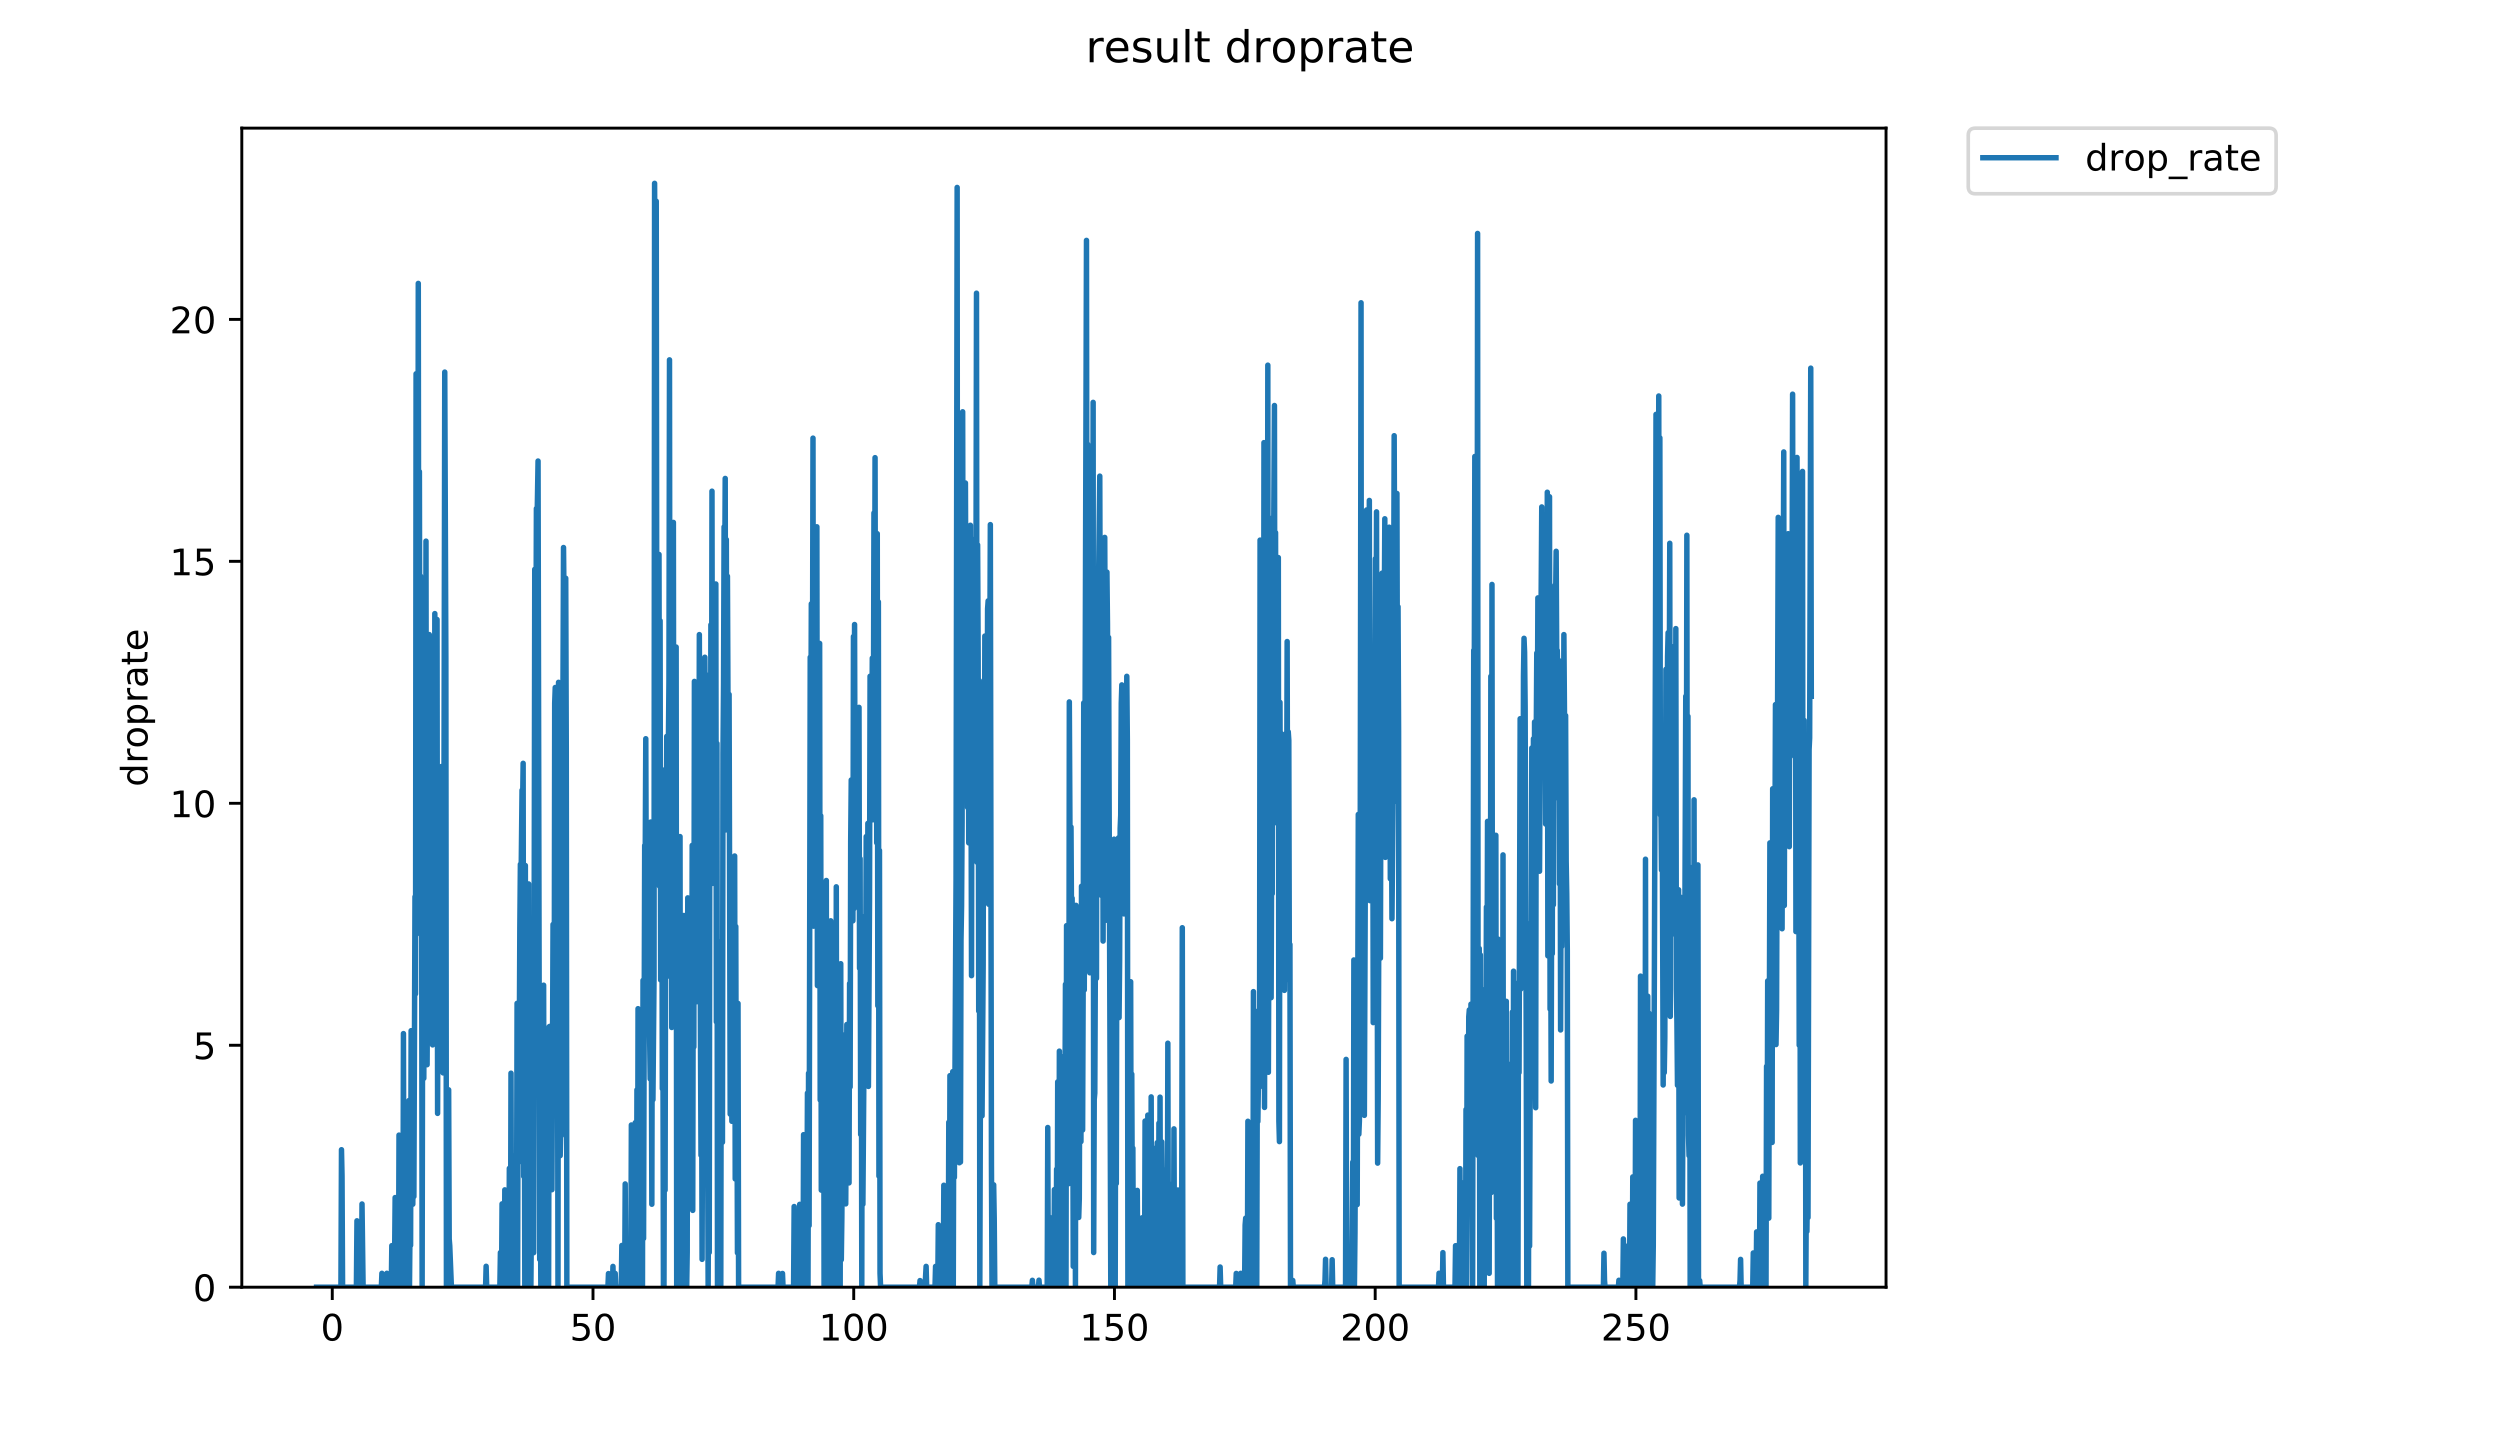 <?xml version="1.0" encoding="utf-8" standalone="no"?>
<!DOCTYPE svg PUBLIC "-//W3C//DTD SVG 1.1//EN"
  "http://www.w3.org/Graphics/SVG/1.1/DTD/svg11.dtd">
<!-- Created with matplotlib (https://matplotlib.org/) -->
<svg height="396pt" version="1.1" viewBox="0 0 684 396" width="684pt" xmlns="http://www.w3.org/2000/svg" xmlns:xlink="http://www.w3.org/1999/xlink">
 <defs>
  <style type="text/css">
*{stroke-linecap:butt;stroke-linejoin:round;}
  </style>
 </defs>
 <g id="figure_1">
  <g id="patch_1">
   <path d="M 0 396 
L 684 396 
L 684 0 
L 0 0 
z
" style="fill:#ffffff;"/>
  </g>
  <g id="axes_1">
   <g id="patch_2">
    <path d="M 66.159 352.174 
L 516.019 352.174 
L 516.019 35.062 
L 66.159 35.062 
z
" style="fill:#ffffff;"/>
   </g>
   <g id="matplotlib.axis_1">
    <g id="xtick_1">
     <g id="line2d_1">
      <defs>
       <path d="M 0 0 
L 0 3.5 
" id="md1524a28cb" style="stroke:#000000;stroke-width:0.8;"/>
      </defs>
      <g>
       <use style="stroke:#000000;stroke-width:0.8;" x="90.909" xlink:href="#md1524a28cb" y="352.174"/>
      </g>
     </g>
     <g id="text_1">
      <!-- 0 -->
      <defs>
       <path d="M 31.781 66.406 
Q 24.172 66.406 20.328 58.906 
Q 16.5 51.422 16.5 36.375 
Q 16.5 21.391 20.328 13.891 
Q 24.172 6.391 31.781 6.391 
Q 39.453 6.391 43.281 13.891 
Q 47.125 21.391 47.125 36.375 
Q 47.125 51.422 43.281 58.906 
Q 39.453 66.406 31.781 66.406 
z
M 31.781 74.219 
Q 44.047 74.219 50.516 64.516 
Q 56.984 54.828 56.984 36.375 
Q 56.984 17.969 50.516 8.266 
Q 44.047 -1.422 31.781 -1.422 
Q 19.531 -1.422 13.062 8.266 
Q 6.594 17.969 6.594 36.375 
Q 6.594 54.828 13.062 64.516 
Q 19.531 74.219 31.781 74.219 
z
" id="DejaVuSans-48"/>
      </defs>
      <g transform="translate(87.728 366.773)scale(0.1 -0.1)">
       <use xlink:href="#DejaVuSans-48"/>
      </g>
     </g>
    </g>
    <g id="xtick_2">
     <g id="line2d_2">
      <g>
       <use style="stroke:#000000;stroke-width:0.8;" x="162.245" xlink:href="#md1524a28cb" y="352.174"/>
      </g>
     </g>
     <g id="text_2">
      <!-- 50 -->
      <defs>
       <path d="M 10.797 72.906 
L 49.516 72.906 
L 49.516 64.594 
L 19.828 64.594 
L 19.828 46.734 
Q 21.969 47.469 24.109 47.828 
Q 26.266 48.188 28.422 48.188 
Q 40.625 48.188 47.75 41.5 
Q 54.891 34.812 54.891 23.391 
Q 54.891 11.625 47.562 5.094 
Q 40.234 -1.422 26.906 -1.422 
Q 22.312 -1.422 17.547 -0.641 
Q 12.797 0.141 7.719 1.703 
L 7.719 11.625 
Q 12.109 9.234 16.797 8.062 
Q 21.484 6.891 26.703 6.891 
Q 35.156 6.891 40.078 11.328 
Q 45.016 15.766 45.016 23.391 
Q 45.016 31 40.078 35.438 
Q 35.156 39.891 26.703 39.891 
Q 22.75 39.891 18.812 39.016 
Q 14.891 38.141 10.797 36.281 
z
" id="DejaVuSans-53"/>
      </defs>
      <g transform="translate(155.882 366.773)scale(0.1 -0.1)">
       <use xlink:href="#DejaVuSans-53"/>
       <use x="63.623" xlink:href="#DejaVuSans-48"/>
      </g>
     </g>
    </g>
    <g id="xtick_3">
     <g id="line2d_3">
      <g>
       <use style="stroke:#000000;stroke-width:0.8;" x="233.58" xlink:href="#md1524a28cb" y="352.174"/>
      </g>
     </g>
     <g id="text_3">
      <!-- 100 -->
      <defs>
       <path d="M 12.406 8.297 
L 28.516 8.297 
L 28.516 63.922 
L 10.984 60.406 
L 10.984 69.391 
L 28.422 72.906 
L 38.281 72.906 
L 38.281 8.297 
L 54.391 8.297 
L 54.391 0 
L 12.406 0 
z
" id="DejaVuSans-49"/>
      </defs>
      <g transform="translate(224.036 366.773)scale(0.1 -0.1)">
       <use xlink:href="#DejaVuSans-49"/>
       <use x="63.623" xlink:href="#DejaVuSans-48"/>
       <use x="127.246" xlink:href="#DejaVuSans-48"/>
      </g>
     </g>
    </g>
    <g id="xtick_4">
     <g id="line2d_4">
      <g>
       <use style="stroke:#000000;stroke-width:0.8;" x="304.915" xlink:href="#md1524a28cb" y="352.174"/>
      </g>
     </g>
     <g id="text_4">
      <!-- 150 -->
      <g transform="translate(295.372 366.773)scale(0.1 -0.1)">
       <use xlink:href="#DejaVuSans-49"/>
       <use x="63.623" xlink:href="#DejaVuSans-53"/>
       <use x="127.246" xlink:href="#DejaVuSans-48"/>
      </g>
     </g>
    </g>
    <g id="xtick_5">
     <g id="line2d_5">
      <g>
       <use style="stroke:#000000;stroke-width:0.8;" x="376.251" xlink:href="#md1524a28cb" y="352.174"/>
      </g>
     </g>
     <g id="text_5">
      <!-- 200 -->
      <defs>
       <path d="M 19.188 8.297 
L 53.609 8.297 
L 53.609 0 
L 7.328 0 
L 7.328 8.297 
Q 12.938 14.109 22.625 23.891 
Q 32.328 33.688 34.812 36.531 
Q 39.547 41.844 41.422 45.531 
Q 43.312 49.219 43.312 52.781 
Q 43.312 58.594 39.234 62.25 
Q 35.156 65.922 28.609 65.922 
Q 23.969 65.922 18.812 64.312 
Q 13.672 62.703 7.812 59.422 
L 7.812 69.391 
Q 13.766 71.781 18.938 73 
Q 24.125 74.219 28.422 74.219 
Q 39.75 74.219 46.484 68.547 
Q 53.219 62.891 53.219 53.422 
Q 53.219 48.922 51.531 44.891 
Q 49.859 40.875 45.406 35.406 
Q 44.188 33.984 37.641 27.219 
Q 31.109 20.453 19.188 8.297 
z
" id="DejaVuSans-50"/>
      </defs>
      <g transform="translate(366.707 366.773)scale(0.1 -0.1)">
       <use xlink:href="#DejaVuSans-50"/>
       <use x="63.623" xlink:href="#DejaVuSans-48"/>
       <use x="127.246" xlink:href="#DejaVuSans-48"/>
      </g>
     </g>
    </g>
    <g id="xtick_6">
     <g id="line2d_6">
      <g>
       <use style="stroke:#000000;stroke-width:0.8;" x="447.586" xlink:href="#md1524a28cb" y="352.174"/>
      </g>
     </g>
     <g id="text_6">
      <!-- 250 -->
      <g transform="translate(438.042 366.773)scale(0.1 -0.1)">
       <use xlink:href="#DejaVuSans-50"/>
       <use x="63.623" xlink:href="#DejaVuSans-53"/>
       <use x="127.246" xlink:href="#DejaVuSans-48"/>
      </g>
     </g>
    </g>
   </g>
   <g id="matplotlib.axis_2">
    <g id="ytick_1">
     <g id="line2d_7">
      <defs>
       <path d="M 0 0 
L -3.5 0 
" id="md406e9927f" style="stroke:#000000;stroke-width:0.8;"/>
      </defs>
      <g>
       <use style="stroke:#000000;stroke-width:0.8;" x="66.159" xlink:href="#md406e9927f" y="352.174"/>
      </g>
     </g>
     <g id="text_7">
      <!-- 0 -->
      <g transform="translate(52.796 355.973)scale(0.1 -0.1)">
       <use xlink:href="#DejaVuSans-48"/>
      </g>
     </g>
    </g>
    <g id="ytick_2">
     <g id="line2d_8">
      <g>
       <use style="stroke:#000000;stroke-width:0.8;" x="66.159" xlink:href="#md406e9927f" y="285.979"/>
      </g>
     </g>
     <g id="text_8">
      <!-- 5 -->
      <g transform="translate(52.796 289.778)scale(0.1 -0.1)">
       <use xlink:href="#DejaVuSans-53"/>
      </g>
     </g>
    </g>
    <g id="ytick_3">
     <g id="line2d_9">
      <g>
       <use style="stroke:#000000;stroke-width:0.8;" x="66.159" xlink:href="#md406e9927f" y="219.783"/>
      </g>
     </g>
     <g id="text_9">
      <!-- 10 -->
      <g transform="translate(46.434 223.582)scale(0.1 -0.1)">
       <use xlink:href="#DejaVuSans-49"/>
       <use x="63.623" xlink:href="#DejaVuSans-48"/>
      </g>
     </g>
    </g>
    <g id="ytick_4">
     <g id="line2d_10">
      <g>
       <use style="stroke:#000000;stroke-width:0.8;" x="66.159" xlink:href="#md406e9927f" y="153.588"/>
      </g>
     </g>
     <g id="text_10">
      <!-- 15 -->
      <g transform="translate(46.434 157.387)scale(0.1 -0.1)">
       <use xlink:href="#DejaVuSans-49"/>
       <use x="63.623" xlink:href="#DejaVuSans-53"/>
      </g>
     </g>
    </g>
    <g id="ytick_5">
     <g id="line2d_11">
      <g>
       <use style="stroke:#000000;stroke-width:0.8;" x="66.159" xlink:href="#md406e9927f" y="87.392"/>
      </g>
     </g>
     <g id="text_11">
      <!-- 20 -->
      <g transform="translate(46.434 91.191)scale(0.1 -0.1)">
       <use xlink:href="#DejaVuSans-50"/>
       <use x="63.623" xlink:href="#DejaVuSans-48"/>
      </g>
     </g>
    </g>
    <g id="text_12">
     <!-- droprate -->
     <defs>
      <path d="M 45.406 46.391 
L 45.406 75.984 
L 54.391 75.984 
L 54.391 0 
L 45.406 0 
L 45.406 8.203 
Q 42.578 3.328 38.25 0.953 
Q 33.938 -1.422 27.875 -1.422 
Q 17.969 -1.422 11.734 6.484 
Q 5.516 14.406 5.516 27.297 
Q 5.516 40.188 11.734 48.094 
Q 17.969 56 27.875 56 
Q 33.938 56 38.25 53.625 
Q 42.578 51.266 45.406 46.391 
z
M 14.797 27.297 
Q 14.797 17.391 18.875 11.75 
Q 22.953 6.109 30.078 6.109 
Q 37.203 6.109 41.297 11.75 
Q 45.406 17.391 45.406 27.297 
Q 45.406 37.203 41.297 42.844 
Q 37.203 48.484 30.078 48.484 
Q 22.953 48.484 18.875 42.844 
Q 14.797 37.203 14.797 27.297 
z
" id="DejaVuSans-100"/>
      <path d="M 41.109 46.297 
Q 39.594 47.172 37.812 47.578 
Q 36.031 48 33.891 48 
Q 26.266 48 22.188 43.047 
Q 18.109 38.094 18.109 28.812 
L 18.109 0 
L 9.078 0 
L 9.078 54.688 
L 18.109 54.688 
L 18.109 46.188 
Q 20.953 51.172 25.484 53.578 
Q 30.031 56 36.531 56 
Q 37.453 56 38.578 55.875 
Q 39.703 55.766 41.062 55.516 
z
" id="DejaVuSans-114"/>
      <path d="M 30.609 48.391 
Q 23.391 48.391 19.188 42.75 
Q 14.984 37.109 14.984 27.297 
Q 14.984 17.484 19.156 11.844 
Q 23.344 6.203 30.609 6.203 
Q 37.797 6.203 41.984 11.859 
Q 46.188 17.531 46.188 27.297 
Q 46.188 37.016 41.984 42.703 
Q 37.797 48.391 30.609 48.391 
z
M 30.609 56 
Q 42.328 56 49.016 48.375 
Q 55.719 40.766 55.719 27.297 
Q 55.719 13.875 49.016 6.219 
Q 42.328 -1.422 30.609 -1.422 
Q 18.844 -1.422 12.172 6.219 
Q 5.516 13.875 5.516 27.297 
Q 5.516 40.766 12.172 48.375 
Q 18.844 56 30.609 56 
z
" id="DejaVuSans-111"/>
      <path d="M 18.109 8.203 
L 18.109 -20.797 
L 9.078 -20.797 
L 9.078 54.688 
L 18.109 54.688 
L 18.109 46.391 
Q 20.953 51.266 25.266 53.625 
Q 29.594 56 35.594 56 
Q 45.562 56 51.781 48.094 
Q 58.016 40.188 58.016 27.297 
Q 58.016 14.406 51.781 6.484 
Q 45.562 -1.422 35.594 -1.422 
Q 29.594 -1.422 25.266 0.953 
Q 20.953 3.328 18.109 8.203 
z
M 48.688 27.297 
Q 48.688 37.203 44.609 42.844 
Q 40.531 48.484 33.406 48.484 
Q 26.266 48.484 22.188 42.844 
Q 18.109 37.203 18.109 27.297 
Q 18.109 17.391 22.188 11.75 
Q 26.266 6.109 33.406 6.109 
Q 40.531 6.109 44.609 11.75 
Q 48.688 17.391 48.688 27.297 
z
" id="DejaVuSans-112"/>
      <path d="M 34.281 27.484 
Q 23.391 27.484 19.188 25 
Q 14.984 22.516 14.984 16.5 
Q 14.984 11.719 18.141 8.906 
Q 21.297 6.109 26.703 6.109 
Q 34.188 6.109 38.703 11.406 
Q 43.219 16.703 43.219 25.484 
L 43.219 27.484 
z
M 52.203 31.203 
L 52.203 0 
L 43.219 0 
L 43.219 8.297 
Q 40.141 3.328 35.547 0.953 
Q 30.953 -1.422 24.312 -1.422 
Q 15.922 -1.422 10.953 3.297 
Q 6 8.016 6 15.922 
Q 6 25.141 12.172 29.828 
Q 18.359 34.516 30.609 34.516 
L 43.219 34.516 
L 43.219 35.406 
Q 43.219 41.609 39.141 45 
Q 35.062 48.391 27.688 48.391 
Q 23 48.391 18.547 47.266 
Q 14.109 46.141 10.016 43.891 
L 10.016 52.203 
Q 14.938 54.109 19.578 55.047 
Q 24.219 56 28.609 56 
Q 40.484 56 46.344 49.844 
Q 52.203 43.703 52.203 31.203 
z
" id="DejaVuSans-97"/>
      <path d="M 18.312 70.219 
L 18.312 54.688 
L 36.812 54.688 
L 36.812 47.703 
L 18.312 47.703 
L 18.312 18.016 
Q 18.312 11.328 20.141 9.422 
Q 21.969 7.516 27.594 7.516 
L 36.812 7.516 
L 36.812 0 
L 27.594 0 
Q 17.188 0 13.234 3.875 
Q 9.281 7.766 9.281 18.016 
L 9.281 47.703 
L 2.688 47.703 
L 2.688 54.688 
L 9.281 54.688 
L 9.281 70.219 
z
" id="DejaVuSans-116"/>
      <path d="M 56.203 29.594 
L 56.203 25.203 
L 14.891 25.203 
Q 15.484 15.922 20.484 11.062 
Q 25.484 6.203 34.422 6.203 
Q 39.594 6.203 44.453 7.469 
Q 49.312 8.734 54.109 11.281 
L 54.109 2.781 
Q 49.266 0.734 44.188 -0.344 
Q 39.109 -1.422 33.891 -1.422 
Q 20.797 -1.422 13.156 6.188 
Q 5.516 13.812 5.516 26.812 
Q 5.516 40.234 12.766 48.109 
Q 20.016 56 32.328 56 
Q 43.359 56 49.781 48.891 
Q 56.203 41.797 56.203 29.594 
z
M 47.219 32.234 
Q 47.125 39.594 43.094 43.984 
Q 39.062 48.391 32.422 48.391 
Q 24.906 48.391 20.391 44.141 
Q 15.875 39.891 15.188 32.172 
z
" id="DejaVuSans-101"/>
     </defs>
     <g transform="translate(40.354 215.236)rotate(-90)scale(0.1 -0.1)">
      <use xlink:href="#DejaVuSans-100"/>
      <use x="63.477" xlink:href="#DejaVuSans-114"/>
      <use x="104.559" xlink:href="#DejaVuSans-111"/>
      <use x="165.74" xlink:href="#DejaVuSans-112"/>
      <use x="229.217" xlink:href="#DejaVuSans-114"/>
      <use x="270.33" xlink:href="#DejaVuSans-97"/>
      <use x="331.609" xlink:href="#DejaVuSans-116"/>
      <use x="370.818" xlink:href="#DejaVuSans-101"/>
     </g>
    </g>
   </g>
   <g id="line2d_12">
    <path clip-path="url(#pe52364ddd5)" d="M 86.607 352.174 
L 93.277 352.174 
L 93.429 314.563 
L 93.579 321.739 
L 93.729 352.174 
L 97.508 352.174 
L 97.665 334.014 
L 97.819 352.174 
L 98.895 352.174 
L 99.045 329.414 
L 99.345 352.174 
L 104.339 352.174 
L 104.489 348.381 
L 104.64 352.174 
L 105.693 352.174 
L 105.844 348.37 
L 105.994 352.174 
L 106.449 352.174 
L 106.599 350.272 
L 106.749 352.174 
L 107.051 352.174 
L 107.202 340.81 
L 107.353 352.174 
L 107.806 352.174 
L 107.958 344.631 
L 108.109 327.657 
L 108.26 352.174 
L 108.562 352.174 
L 108.714 348.402 
L 108.865 352.174 
L 109.018 352.174 
L 109.169 310.566 
L 109.319 352.174 
L 109.622 352.174 
L 109.774 312.683 
L 109.927 352.174 
L 110.078 352.174 
L 110.229 350.28 
L 110.382 282.791 
L 110.532 352.174 
L 110.682 348.37 
L 110.832 317.737 
L 111.132 352.174 
L 111.282 352.174 
L 111.433 314.185 
L 111.734 352.174 
L 111.885 301.109 
L 112.035 352.174 
L 112.185 335.005 
L 112.335 340.728 
L 112.486 281.996 
L 112.636 306.653 
L 112.787 300.889 
L 112.938 329.479 
L 113.089 314.24 
L 113.239 327.375 
L 113.539 245.346 
L 113.688 271.937 
L 113.838 102.272 
L 113.989 255.58 
L 114.141 104.767 
L 114.292 208.64 
L 114.443 77.543 
L 114.593 212.916 
L 114.746 129.022 
L 114.896 211.211 
L 115.046 157.594 
L 115.346 232.165 
L 115.496 352.174 
L 115.65 259.463 
L 115.801 287.962 
L 115.951 295.027 
L 116.252 231.992 
L 116.401 245.346 
L 116.551 148.055 
L 116.703 274.631 
L 116.853 291.305 
L 117.005 263.662 
L 117.156 185.502 
L 117.306 234.07 
L 117.456 173.627 
L 117.758 228.711 
L 117.909 243.906 
L 118.059 239.946 
L 118.361 285.884 
L 118.663 191.184 
L 118.814 268.957 
L 118.966 167.88 
L 119.117 248.004 
L 119.268 173.883 
L 119.421 254.938 
L 119.573 169.501 
L 119.723 304.62 
L 119.874 240.747 
L 120.025 248.153 
L 120.478 213.912 
L 120.629 232.681 
L 120.779 209.716 
L 120.929 216.926 
L 121.08 283.696 
L 121.231 293.544 
L 121.382 268.599 
L 121.683 101.807 
L 121.987 180.311 
L 122.141 352.174 
L 122.596 352.174 
L 122.749 298.175 
L 122.901 338.973 
L 123.052 340.843 
L 123.354 348.381 
L 123.506 352.174 
L 132.854 352.174 
L 133.004 346.459 
L 133.154 352.174 
L 136.76 352.174 
L 136.911 342.704 
L 137.062 352.174 
L 137.212 352.174 
L 137.362 329.381 
L 137.514 352.174 
L 137.964 352.174 
L 138.114 325.544 
L 138.265 352.174 
L 138.566 352.174 
L 138.716 327.339 
L 138.874 348.532 
L 139.036 352.174 
L 139.197 352.174 
L 139.355 319.663 
L 139.505 352.174 
L 139.655 352.174 
L 139.807 293.627 
L 139.957 352.174 
L 140.258 316.136 
L 140.408 352.174 
L 140.561 318.372 
L 140.713 352.174 
L 140.866 350.299 
L 141.17 318.228 
L 141.32 338.859 
L 141.471 274.52 
L 141.621 352.174 
L 141.772 281.996 
L 141.923 318.033 
L 142.225 253.827 
L 142.376 236.474 
L 142.527 244.524 
L 142.83 216.195 
L 142.98 220.736 
L 143.131 208.845 
L 143.283 321.87 
L 143.434 278.519 
L 143.585 352.174 
L 143.736 236.805 
L 143.886 352.174 
L 144.038 276.845 
L 144.189 352.174 
L 144.489 352.174 
L 144.639 241.848 
L 144.792 352.174 
L 144.945 303.418 
L 145.097 352.174 
L 145.248 352.174 
L 145.399 333.207 
L 145.551 259.764 
L 145.701 319.837 
L 145.851 270.498 
L 146.003 342.745 
L 146.306 155.76 
L 146.607 188.822 
L 146.758 139.131 
L 146.909 144.724 
L 147.212 126.141 
L 147.664 344.576 
L 147.816 318.179 
L 147.969 352.174 
L 148.123 272.106 
L 148.277 346.604 
L 148.429 301.327 
L 148.58 352.174 
L 148.733 269.547 
L 148.884 338.973 
L 149.037 310.978 
L 149.188 352.174 
L 149.339 287.778 
L 149.49 352.174 
L 149.643 312.739 
L 149.794 352.174 
L 150.097 352.174 
L 150.249 280.916 
L 150.401 280.814 
L 150.554 280.916 
L 150.705 284.087 
L 151.006 325.505 
L 151.31 252.928 
L 151.461 263.283 
L 151.612 299.066 
L 151.762 192.392 
L 151.913 188.1 
L 152.064 204.23 
L 152.214 197.877 
L 152.366 280.305 
L 152.516 260.87 
L 152.666 352.174 
L 152.817 186.685 
L 152.967 304.551 
L 153.118 240.747 
L 153.269 316.188 
L 153.421 308.798 
L 153.573 310.743 
L 153.724 233.192 
L 153.876 227.526 
L 154.178 149.805 
L 154.329 165.203 
L 154.48 194.972 
L 154.783 158.202 
L 154.935 205.282 
L 155.088 352.174 
L 166.325 352.174 
L 166.479 348.455 
L 166.637 352.174 
L 167.553 352.174 
L 167.704 346.492 
L 167.859 352.174 
L 168.165 352.174 
L 168.317 348.413 
L 168.468 352.174 
L 169.983 352.174 
L 170.134 340.761 
L 170.289 352.174 
L 170.902 352.174 
L 171.053 323.926 
L 171.209 352.174 
L 171.674 352.174 
L 171.828 344.736 
L 171.979 352.174 
L 172.129 352.174 
L 172.433 344.705 
L 172.586 352.174 
L 172.741 307.797 
L 172.893 352.174 
L 173.045 352.174 
L 173.197 320.25 
L 173.35 352.174 
L 173.503 316.595 
L 173.655 352.174 
L 173.808 307.169 
L 173.961 352.174 
L 174.113 352.174 
L 174.267 298.175 
L 174.418 352.174 
L 174.568 275.978 
L 174.718 352.174 
L 175.025 300.76 
L 175.175 327.481 
L 175.325 289.222 
L 175.478 348.418 
L 175.629 289.85 
L 175.779 352.174 
L 175.929 268.237 
L 176.079 338.84 
L 176.384 231.304 
L 176.534 234.24 
L 176.685 202.118 
L 176.835 249.457 
L 176.986 226.991 
L 177.137 247.855 
L 177.287 251.648 
L 177.438 229.064 
L 177.739 283.696 
L 177.89 295.191 
L 178.04 224.912 
L 178.342 329.479 
L 178.493 255.303 
L 178.643 300.889 
L 178.945 267.187 
L 179.095 50.163 
L 179.396 114.061 
L 179.548 55.047 
L 179.699 183.124 
L 179.849 181.469 
L 179.999 220.924 
L 180.15 214.823 
L 180.301 151.696 
L 180.452 242.479 
L 180.602 169.828 
L 180.752 268.116 
L 180.904 220.348 
L 181.056 210.529 
L 181.208 297.869 
L 181.36 275.29 
L 181.512 352.174 
L 181.664 352.174 
L 181.818 284.857 
L 181.968 325.62 
L 182.119 249.751 
L 182.27 244.37 
L 182.42 201.47 
L 182.57 262.9 
L 182.721 267.066 
L 182.873 203.399 
L 183.025 186.45 
L 183.175 98.456 
L 183.33 249.06 
L 183.481 162.502 
L 183.632 183.608 
L 183.784 281.117 
L 183.935 171.208 
L 184.088 269.781 
L 184.238 142.935 
L 184.388 276.197 
L 184.538 247.253 
L 184.689 186.923 
L 184.842 234.369 
L 184.994 177.034 
L 185.144 352.174 
L 185.295 278.096 
L 185.45 324.516 
L 185.754 284.474 
L 185.905 352.174 
L 186.056 228.887 
L 186.207 352.174 
L 186.51 261.392 
L 186.662 335.152 
L 186.813 252.505 
L 186.964 352.174 
L 187.116 250.48 
L 187.269 352.174 
L 187.42 352.174 
L 187.571 272.512 
L 187.722 352.174 
L 187.873 352.174 
L 188.022 342.608 
L 188.172 245.653 
L 188.325 314.67 
L 188.476 263.104 
L 188.778 327.481 
L 188.928 292.694 
L 189.079 319.556 
L 189.231 304.824 
L 189.382 231.295 
L 189.532 331.16 
L 189.682 254.462 
L 189.836 286.448 
L 189.987 186.433 
L 190.287 245.653 
L 190.439 214.306 
L 190.589 274.073 
L 190.888 203.591 
L 191.038 189.79 
L 191.19 237.134 
L 191.34 173.627 
L 191.64 281.591 
L 191.791 316.085 
L 191.941 287.5 
L 192.091 344.555 
L 192.241 293.037 
L 192.393 299.519 
L 192.543 262.772 
L 192.694 189.056 
L 192.845 179.82 
L 192.995 205.285 
L 193.145 184.542 
L 193.748 352.174 
L 193.898 313.966 
L 194.048 342.677 
L 194.199 224.912 
L 194.349 234.409 
L 194.499 170.947 
L 194.649 230.26 
L 194.799 134.388 
L 194.949 241.69 
L 195.099 176.67 
L 195.251 171.384 
L 195.552 191.414 
L 195.702 228.177 
L 195.852 159.779 
L 196.002 279.579 
L 196.154 203.399 
L 196.305 352.174 
L 196.454 264.422 
L 196.604 352.174 
L 196.754 287.314 
L 196.905 306.522 
L 197.055 291.217 
L 197.206 352.174 
L 197.356 264.925 
L 197.507 257.474 
L 197.659 312.514 
L 197.81 206.127 
L 197.961 187.16 
L 198.112 144.131 
L 198.265 161.172 
L 198.418 130.903 
L 198.571 227.066 
L 198.722 147.621 
L 198.873 213.912 
L 199.025 157.648 
L 199.327 225.818 
L 199.479 189.986 
L 199.782 304.824 
L 199.936 279.86 
L 200.089 288.954 
L 200.24 306.783 
L 200.391 287.407 
L 200.544 242.159 
L 200.695 270.848 
L 200.847 262.163 
L 201 234.202 
L 201.155 322.548 
L 201.308 253.486 
L 201.461 316.696 
L 201.615 292.756 
L 201.767 342.785 
L 201.922 274.537 
L 202.078 352.174 
L 212.874 352.174 
L 213.025 348.386 
L 213.177 352.174 
L 213.783 352.174 
L 214.089 348.424 
L 214.241 352.174 
L 217.122 352.174 
L 217.278 330.109 
L 217.432 352.174 
L 217.885 352.174 
L 218.035 346.484 
L 218.185 348.364 
L 218.337 352.174 
L 218.644 352.174 
L 218.795 329.511 
L 218.946 352.174 
L 219.251 352.174 
L 219.402 333.261 
L 219.554 352.174 
L 219.708 352.174 
L 219.858 310.446 
L 220.01 352.174 
L 220.161 352.174 
L 220.312 331.31 
L 220.463 352.174 
L 220.615 337.065 
L 220.766 335.152 
L 220.917 299.066 
L 221.068 352.174 
L 221.219 293.627 
L 221.372 335.321 
L 221.675 179.82 
L 221.826 210.124 
L 221.977 165.203 
L 222.128 206.336 
L 222.284 191.979 
L 222.435 119.876 
L 222.585 253.403 
L 222.736 150.833 
L 222.887 219.594 
L 223.038 183.848 
L 223.191 174.028 
L 223.343 234.035 
L 223.495 144.131 
L 223.647 269.664 
L 223.951 191.813 
L 224.102 269.312 
L 224.253 176.032 
L 224.404 300.963 
L 224.555 223.197 
L 224.706 325.62 
L 224.857 295.597 
L 225.008 325.62 
L 225.159 310.446 
L 225.309 243.906 
L 225.464 352.174 
L 225.62 260.744 
L 225.772 339.01 
L 225.927 348.486 
L 226.078 240.905 
L 226.23 352.174 
L 226.383 269.897 
L 226.535 352.174 
L 226.839 352.174 
L 226.991 278.728 
L 227.142 352.174 
L 227.293 251.935 
L 227.444 352.174 
L 227.595 310.566 
L 227.747 352.174 
L 227.898 263.283 
L 228.049 352.174 
L 228.201 321.957 
L 228.354 348.429 
L 228.506 301.543 
L 228.658 352.174 
L 228.809 242.635 
L 228.961 350.296 
L 229.113 268.957 
L 229.264 331.429 
L 229.415 266.577 
L 229.565 321.696 
L 229.722 284.422 
L 229.873 352.174 
L 230.027 263.668 
L 230.18 344.663 
L 230.331 333.261 
L 230.482 312.4 
L 230.785 308.798 
L 230.936 284.087 
L 231.087 316.136 
L 231.24 283.084 
L 231.39 329.381 
L 231.692 280.305 
L 231.842 318.033 
L 231.993 287.778 
L 232.144 281.996 
L 232.294 323.642 
L 232.446 269.076 
L 232.597 297.405 
L 232.747 230.26 
L 232.9 213.407 
L 233.051 240.747 
L 233.202 240.747 
L 233.354 251.935 
L 233.505 174.138 
L 233.656 248.597 
L 233.808 170.868 
L 233.963 232.154 
L 234.114 198.76 
L 234.265 212.418 
L 234.417 239.18 
L 234.568 244.524 
L 234.719 212.018 
L 234.871 238.696 
L 235.022 193.532 
L 235.172 264.925 
L 235.324 234.914 
L 235.482 310.405 
L 235.633 250.624 
L 235.783 352.174 
L 235.935 253.967 
L 236.086 329.479 
L 236.388 289.582 
L 236.69 257.609 
L 236.842 269.194 
L 236.993 228.887 
L 237.144 234.914 
L 237.296 263.913 
L 237.447 225.276 
L 237.598 297.248 
L 237.901 246.261 
L 238.051 185.023 
L 238.201 190.257 
L 238.356 207.139 
L 238.506 206.544 
L 238.658 180.066 
L 238.81 224.296 
L 238.961 200.654 
L 239.112 140.349 
L 239.263 193.305 
L 239.414 125.218 
L 239.566 202.548 
L 239.718 152.374 
L 239.869 230.61 
L 240.02 146.022 
L 240.172 275.181 
L 240.323 164.668 
L 240.474 321.783 
L 240.624 232.681 
L 240.776 348.381 
L 240.932 352.174 
L 251.561 352.174 
L 251.719 350.366 
L 251.87 352.174 
L 253.079 352.174 
L 253.383 346.484 
L 253.533 352.174 
L 255.817 352.174 
L 255.968 346.492 
L 256.118 352.174 
L 256.569 352.174 
L 256.72 335.079 
L 256.871 352.174 
L 257.322 352.174 
L 257.473 346.476 
L 257.623 346.476 
L 257.773 352.174 
L 258.074 352.174 
L 258.228 324.283 
L 258.38 352.174 
L 258.53 352.174 
L 258.68 335.03 
L 258.831 340.761 
L 258.981 352.174 
L 259.133 333.261 
L 259.284 352.174 
L 259.435 352.174 
L 259.587 307.041 
L 259.745 348.532 
L 259.903 294.298 
L 260.062 352.174 
L 260.215 320.608 
L 260.365 323.642 
L 260.516 352.174 
L 260.667 293.207 
L 260.817 352.174 
L 260.968 293.544 
L 261.121 322.128 
L 261.574 240.747 
L 261.876 51.285 
L 262.027 293.291 
L 262.178 276.522 
L 262.328 190.49 
L 262.479 318.131 
L 262.63 316.085 
L 262.78 317.935 
L 262.931 257.202 
L 263.082 248.004 
L 263.232 224.912 
L 263.384 112.663 
L 263.534 192.392 
L 263.685 171.468 
L 263.987 203.61 
L 264.139 132.149 
L 264.442 216.388 
L 264.594 186.214 
L 264.744 220.924 
L 264.895 181.224 
L 265.045 230.61 
L 265.504 143.713 
L 265.809 266.944 
L 265.959 167.664 
L 266.11 200.219 
L 266.261 200.87 
L 266.412 147.621 
L 266.563 225.094 
L 266.713 173.37 
L 266.867 188.084 
L 267.018 165.469 
L 267.169 80.215 
L 267.322 235.91 
L 267.474 149.074 
L 267.625 179.573 
L 267.776 276.63 
L 267.926 186.208 
L 268.076 352.174 
L 268.233 300.831 
L 268.385 288.597 
L 268.69 305.293 
L 268.994 264.163 
L 269.145 191.184 
L 269.297 237.297 
L 269.449 174.028 
L 269.6 198.979 
L 269.752 180.556 
L 269.903 184.328 
L 270.054 203.805 
L 270.205 166.562 
L 270.355 164.399 
L 270.506 247.404 
L 270.656 177.175 
L 270.806 180.733 
L 270.957 143.535 
L 271.26 318.763 
L 271.411 352.174 
L 271.714 352.174 
L 271.867 324.165 
L 272.02 333.475 
L 272.173 352.174 
L 282.309 352.174 
L 282.462 350.296 
L 282.612 352.174 
L 284.117 352.174 
L 284.266 350.264 
L 284.416 352.174 
L 286.516 352.174 
L 286.667 308.487 
L 286.821 352.174 
L 287.123 352.174 
L 287.273 333.125 
L 287.573 352.174 
L 287.722 352.174 
L 287.874 342.731 
L 288.332 352.174 
L 288.482 325.467 
L 288.633 352.174 
L 288.783 352.174 
L 288.934 350.272 
L 289.084 319.884 
L 289.234 352.174 
L 289.387 295.997 
L 289.538 352.174 
L 289.692 352.174 
L 289.843 287.593 
L 289.994 352.174 
L 290.294 319.884 
L 290.445 352.174 
L 290.6 289.131 
L 290.751 352.174 
L 290.901 289.582 
L 291.052 352.174 
L 291.205 339.048 
L 291.508 269.312 
L 291.659 352.174 
L 291.809 253.261 
L 292.11 317.935 
L 292.261 319.837 
L 292.412 323.845 
L 292.566 192.039 
L 292.876 254.938 
L 293.026 226.269 
L 293.18 253.486 
L 293.333 245.738 
L 293.483 280.099 
L 293.634 346.476 
L 293.784 319.744 
L 293.936 325.921 
L 294.087 283.892 
L 294.239 352.174 
L 294.389 247.705 
L 294.539 310.326 
L 294.689 295.027 
L 294.84 264.548 
L 294.99 319.837 
L 295.14 333.098 
L 295.294 328.036 
L 295.445 285.884 
L 295.746 312.343 
L 295.898 242.479 
L 296.049 261.521 
L 296.202 309.166 
L 296.354 269.43 
L 296.506 192.327 
L 296.657 270.848 
L 297.261 65.769 
L 297.412 196.643 
L 297.564 121.521 
L 297.715 246.11 
L 298.017 156.812 
L 298.17 266.157 
L 298.323 221.464 
L 298.478 244.93 
L 298.779 149.074 
L 298.931 228.887 
L 299.082 110.088 
L 299.232 342.691 
L 299.383 300.816 
L 299.534 299.066 
L 299.841 229.796 
L 299.993 267.669 
L 300.144 166.827 
L 300.295 232.681 
L 300.446 169.241 
L 300.898 130.269 
L 301.049 185.023 
L 301.2 180.556 
L 301.353 244.983 
L 301.503 239.946 
L 301.653 149.963 
L 301.804 257.474 
L 301.954 190.257 
L 302.104 224.177 
L 302.254 147.035 
L 302.404 182.637 
L 302.555 251.792 
L 302.856 156.532 
L 303.006 170.686 
L 303.157 200.219 
L 303.308 174.392 
L 303.91 352.174 
L 304.061 284.087 
L 304.211 287.593 
L 304.364 322.042 
L 304.517 285.046 
L 304.667 352.174 
L 304.819 229.59 
L 304.969 266.577 
L 305.12 352.174 
L 305.27 283.794 
L 305.422 323.805 
L 305.573 248.004 
L 305.723 230.26 
L 305.874 246.412 
L 306.025 229.24 
L 306.177 278.413 
L 306.327 262.9 
L 306.477 226.631 
L 306.628 223.012 
L 306.778 192.392 
L 306.931 187.388 
L 307.082 217.507 
L 307.232 194.521 
L 307.383 207.609 
L 307.534 250.044 
L 307.686 244.677 
L 307.836 249.604 
L 307.986 245.653 
L 308.29 185.042 
L 308.44 202.548 
L 308.591 352.174 
L 309.195 352.174 
L 309.346 268.599 
L 309.498 335.249 
L 309.65 293.877 
L 309.8 331.28 
L 309.951 314.131 
L 310.103 352.174 
L 311.011 352.174 
L 311.162 325.696 
L 311.313 352.174 
L 311.77 352.174 
L 311.922 333.342 
L 312.076 352.174 
L 312.38 352.174 
L 312.53 333.18 
L 312.681 352.174 
L 312.832 352.174 
L 312.985 337.194 
L 313.136 352.174 
L 313.287 306.718 
L 313.438 352.174 
L 313.74 352.174 
L 313.891 344.598 
L 314.042 305.093 
L 314.196 350.307 
L 314.347 352.174 
L 314.499 352.174 
L 314.655 337.423 
L 314.807 352.174 
L 314.961 300.11 
L 315.112 352.174 
L 315.264 352.174 
L 315.417 322.213 
L 315.569 352.174 
L 315.72 321.783 
L 315.87 352.174 
L 316.02 314.185 
L 316.17 352.174 
L 316.474 352.174 
L 316.626 312.626 
L 316.777 352.174 
L 316.929 352.174 
L 317.082 307.296 
L 317.234 352.174 
L 317.388 300.183 
L 317.541 352.174 
L 317.692 346.5 
L 317.843 312.4 
L 317.997 326.032 
L 318.151 352.174 
L 318.303 352.174 
L 318.455 322.171 
L 318.606 352.174 
L 318.757 348.381 
L 319.06 320.022 
L 319.212 352.174 
L 319.366 352.174 
L 319.52 285.422 
L 319.676 352.174 
L 319.828 337.194 
L 319.981 352.174 
L 320.286 324.046 
L 320.44 352.174 
L 320.59 336.935 
L 320.741 352.174 
L 320.892 344.587 
L 321.046 352.174 
L 321.197 308.86 
L 321.348 346.476 
L 321.499 342.718 
L 321.653 333.528 
L 321.806 352.174 
L 321.957 348.397 
L 322.109 340.891 
L 322.259 325.582 
L 322.41 352.174 
L 322.562 335.249 
L 322.866 352.174 
L 323.172 352.174 
L 323.322 327.587 
L 323.474 253.827 
L 323.632 352.174 
L 333.67 352.174 
L 333.826 346.658 
L 333.979 352.174 
L 338.086 352.174 
L 338.239 348.413 
L 338.39 352.174 
L 339.304 352.174 
L 339.454 348.381 
L 339.605 352.174 
L 339.758 352.174 
L 339.91 348.408 
L 340.062 352.174 
L 340.516 352.174 
L 340.668 335.152 
L 340.819 333.288 
L 340.97 352.174 
L 341.273 352.174 
L 341.424 306.783 
L 341.575 348.381 
L 341.726 352.174 
L 341.877 352.174 
L 342.029 348.392 
L 342.18 325.734 
L 342.332 352.174 
L 342.484 308.921 
L 342.636 350.296 
L 342.787 352.174 
L 342.939 271.31 
L 343.091 344.631 
L 343.242 352.174 
L 343.393 276.63 
L 343.544 352.174 
L 343.696 321.87 
L 343.846 352.174 
L 343.998 293.877 
L 344.15 306.848 
L 344.451 285.598 
L 344.603 297.405 
L 344.755 147.774 
L 344.907 258.28 
L 345.06 183.404 
L 345.213 195.1 
L 345.364 189.522 
L 345.517 177.531 
L 345.667 259.368 
L 345.819 121.105 
L 345.969 303 
L 346.12 240.428 
L 346.272 231.131 
L 346.423 236.805 
L 346.574 125.218 
L 346.725 219.404 
L 346.876 99.91 
L 347.026 293.376 
L 347.327 213.116 
L 347.63 177.283 
L 347.782 272.966 
L 347.933 231.476 
L 348.085 244.524 
L 348.235 141.638 
L 348.386 162.774 
L 348.687 110.945 
L 348.838 213.714 
L 348.989 145.727 
L 349.14 225.094 
L 349.291 176.283 
L 349.442 211.616 
L 349.598 201.395 
L 349.749 152.552 
L 349.9 306.783 
L 350.051 312.343 
L 350.201 192.162 
L 350.352 242.164 
L 350.503 200.654 
L 350.654 249.751 
L 350.805 206.127 
L 350.956 223.749 
L 351.108 203.399 
L 351.409 270.964 
L 351.561 250.48 
L 351.712 263.028 
L 351.863 200.654 
L 352.013 225.094 
L 352.164 175.526 
L 352.315 248.004 
L 352.465 200.219 
L 352.617 202.548 
L 352.771 268.264 
L 352.926 258.397 
L 353.08 352.174 
L 353.545 352.174 
L 353.7 350.328 
L 353.851 352.174 
L 362.373 352.174 
L 362.523 350.275 
L 362.673 344.544 
L 362.823 352.174 
L 364.325 352.174 
L 364.477 344.663 
L 364.628 352.174 
L 368.141 352.174 
L 368.293 289.85 
L 368.443 352.174 
L 368.592 352.174 
L 368.895 346.468 
L 369.046 352.174 
L 369.35 352.174 
L 369.505 341.111 
L 369.656 352.174 
L 369.814 352.174 
L 370.114 317.935 
L 370.265 352.174 
L 370.415 262.644 
L 370.567 352.174 
L 370.721 337.34 
L 370.874 305.492 
L 371.025 319.976 
L 371.176 319.93 
L 371.327 329.575 
L 371.628 222.827 
L 371.779 310.326 
L 371.929 306.653 
L 372.081 282.096 
L 372.382 82.84 
L 372.535 299.816 
L 372.686 185.263 
L 372.836 194.521 
L 372.986 281.693 
L 373.137 221.488 
L 373.289 305.16 
L 373.593 228.711 
L 373.743 228.533 
L 373.898 139.535 
L 374.049 236.969 
L 374.35 175.272 
L 374.5 234.24 
L 374.65 136.92 
L 374.801 246.412 
L 374.953 191.414 
L 375.259 204.45 
L 375.41 185.74 
L 375.56 188.822 
L 375.71 279.788 
L 376.316 152.835 
L 376.466 184.783 
L 376.617 140.045 
L 376.92 318.228 
L 377.07 300.889 
L 377.374 215.669 
L 377.525 253.967 
L 377.677 262.163 
L 377.828 206.127 
L 377.978 220.924 
L 378.129 156.812 
L 378.431 223.566 
L 378.883 141.939 
L 379.034 234.578 
L 379.337 173.013 
L 379.49 178.025 
L 379.639 213.316 
L 379.79 219.404 
L 379.94 201.47 
L 380.09 144.24 
L 380.391 240.428 
L 380.542 187.396 
L 380.842 251.359 
L 381.144 217.7 
L 381.445 119.211 
L 381.747 197.088 
L 381.899 219.221 
L 382.05 147.328 
L 382.201 135.015 
L 382.351 198.54 
L 382.503 165.999 
L 382.653 200.001 
L 382.808 352.174 
L 393.574 352.174 
L 393.724 348.359 
L 393.875 352.174 
L 394.625 352.174 
L 394.776 342.718 
L 394.927 352.174 
L 398.087 352.174 
L 398.238 340.826 
L 398.388 352.174 
L 398.688 352.174 
L 398.838 340.728 
L 398.989 352.174 
L 399.139 352.174 
L 399.289 350.267 
L 399.439 319.744 
L 399.594 352.174 
L 399.895 352.174 
L 400.045 323.601 
L 400.195 348.364 
L 400.345 352.174 
L 400.496 327.517 
L 400.646 352.174 
L 400.948 352.174 
L 401.1 303.556 
L 401.25 352.174 
L 401.4 283.499 
L 401.7 323.559 
L 401.851 278.202 
L 402.001 276.305 
L 402.302 308.612 
L 402.454 274.741 
L 402.907 352.174 
L 403.208 177.926 
L 403.359 187.396 
L 403.51 124.893 
L 403.661 189.056 
L 403.967 131.208 
L 404.118 215.806 
L 404.269 63.873 
L 404.42 316.136 
L 404.57 316.136 
L 404.721 259.5 
L 404.872 352.174 
L 405.023 261.262 
L 405.175 352.174 
L 405.325 270.615 
L 405.479 352.174 
L 405.782 352.174 
L 405.933 278.202 
L 406.084 352.174 
L 406.234 274.185 
L 406.384 314.021 
L 406.534 293.122 
L 406.686 248.153 
L 406.836 278.202 
L 406.987 224.729 
L 407.137 289.493 
L 407.288 225.276 
L 407.439 348.381 
L 407.59 274.52 
L 407.741 299.218 
L 407.893 185.042 
L 408.048 326.251 
L 408.205 159.905 
L 408.359 302.04 
L 408.509 291.479 
L 408.81 249.604 
L 409.112 281.895 
L 409.262 228.533 
L 409.414 333.342 
L 409.566 295.677 
L 409.717 352.174 
L 409.867 256.929 
L 410.017 352.174 
L 410.167 308.361 
L 410.317 352.174 
L 410.467 338.84 
L 410.619 299.519 
L 410.773 352.174 
L 410.924 289.85 
L 411.075 352.174 
L 411.225 233.9 
L 411.375 352.174 
L 411.525 342.636 
L 411.675 346.443 
L 411.825 304.551 
L 411.975 352.174 
L 412.125 273.96 
L 412.275 352.174 
L 412.577 352.174 
L 412.727 291.217 
L 412.877 352.174 
L 413.027 319.697 
L 413.177 344.544 
L 413.327 291.129 
L 413.627 352.174 
L 413.784 276.889 
L 413.945 352.174 
L 414.103 265.715 
L 414.255 352.174 
L 414.406 316.239 
L 414.557 352.174 
L 414.858 352.174 
L 415.008 285.789 
L 415.162 352.174 
L 415.312 352.174 
L 415.463 268.838 
L 415.614 293.46 
L 415.915 196.643 
L 416.066 270.615 
L 416.218 238.696 
L 416.522 264.535 
L 416.672 240.268 
L 416.823 185.023 
L 416.975 174.646 
L 417.126 178.423 
L 417.277 193.305 
L 417.58 285.979 
L 417.731 352.174 
L 417.882 255.993 
L 418.189 352.174 
L 418.342 277.165 
L 418.494 340.923 
L 418.798 252.505 
L 418.95 280.51 
L 419.101 204.653 
L 419.401 264.296 
L 419.552 202.118 
L 419.703 280.51 
L 419.855 197.529 
L 420.006 287.87 
L 420.158 303.071 
L 420.309 202.761 
L 420.46 178.67 
L 420.612 201.301 
L 420.763 163.583 
L 420.915 229.24 
L 421.065 223.382 
L 421.216 238.371 
L 421.518 183.366 
L 421.822 138.701 
L 422.123 186.923 
L 422.275 182.684 
L 422.43 152.936 
L 422.586 197.932 
L 422.737 171.641 
L 422.888 225.457 
L 423.039 153.304 
L 423.19 225.457 
L 423.341 134.675 
L 423.492 261.521 
L 423.644 193.078 
L 423.794 257.338 
L 423.946 135.91 
L 424.097 276.087 
L 424.248 246.412 
L 424.401 295.758 
L 424.551 236.474 
L 424.705 260.934 
L 424.857 169.76 
L 425.007 247.555 
L 425.159 162.238 
L 425.311 218.465 
L 425.463 160.085 
L 425.613 164.13 
L 425.764 150.833 
L 425.916 178.917 
L 426.067 177.926 
L 426.221 185.528 
L 426.373 210.529 
L 426.523 180.733 
L 426.676 241.848 
L 426.826 192.85 
L 426.977 281.794 
L 427.127 238.208 
L 427.277 258.968 
L 427.578 215.414 
L 427.728 220.736 
L 427.879 173.627 
L 428.191 215.407 
L 428.348 195.778 
L 428.505 235.626 
L 428.662 244.584 
L 428.812 259.973 
L 428.961 352.174 
L 438.688 352.174 
L 438.842 342.89 
L 438.992 350.277 
L 439.142 352.174 
L 442.783 352.174 
L 442.934 350.283 
L 443.085 352.174 
L 444 352.174 
L 444.152 338.973 
L 444.453 352.174 
L 444.604 352.174 
L 444.755 350.275 
L 444.905 352.174 
L 445.056 352.174 
L 445.208 350.296 
L 445.361 340.907 
L 445.512 352.174 
L 445.665 344.705 
L 445.818 352.174 
L 445.969 329.479 
L 446.121 352.174 
L 446.576 352.174 
L 446.727 322 
L 447.032 352.174 
L 447.334 352.174 
L 447.485 306.522 
L 447.635 352.174 
L 447.786 352.174 
L 447.937 350.283 
L 448.09 333.475 
L 448.24 335.079 
L 448.392 352.174 
L 448.693 352.174 
L 448.845 267.066 
L 448.996 352.174 
L 449.147 293.627 
L 449.298 340.826 
L 449.451 352.174 
L 449.601 268.719 
L 449.753 352.174 
L 449.904 306.588 
L 450.055 352.174 
L 450.207 235.081 
L 450.358 352.174 
L 450.51 290.116 
L 450.663 352.174 
L 450.817 272.554 
L 450.969 346.516 
L 451.121 277.165 
L 451.272 350.269 
L 451.423 316.342 
L 451.575 325.809 
L 451.725 352.174 
L 451.878 292.082 
L 452.031 352.174 
L 452.182 352.174 
L 452.335 340.891 
L 452.635 266.577 
L 452.935 174.507 
L 453.084 113.374 
L 453.234 182.637 
L 453.384 172.596 
L 453.686 196.42 
L 453.836 108.346 
L 453.986 209.716 
L 454.136 119.776 
L 454.287 223.012 
L 454.437 220.736 
L 454.588 238.044 
L 454.739 206.959 
L 455.041 296.852 
L 455.193 262.036 
L 455.344 293.46 
L 455.494 283.794 
L 455.795 183.124 
L 455.945 238.044 
L 456.246 179.573 
L 456.396 173.113 
L 456.547 173.883 
L 456.697 194.067 
L 456.847 148.642 
L 456.998 278.096 
L 457.148 184.542 
L 457.298 253.119 
L 457.448 226.45 
L 457.598 239.785 
L 457.75 220.348 
L 457.9 176.923 
L 458.053 251.055 
L 458.205 218.655 
L 458.356 255.718 
L 458.507 171.986 
L 458.657 270.615 
L 458.807 279.683 
L 458.958 296.932 
L 459.108 287.593 
L 459.258 243.438 
L 459.41 327.762 
L 459.563 284.474 
L 459.714 312.683 
L 459.864 245.499 
L 460.015 321.696 
L 460.166 263.156 
L 460.317 329.446 
L 460.621 267.549 
L 460.771 304.551 
L 461.222 190.49 
L 461.372 241.848 
L 461.523 146.444 
L 461.673 287.686 
L 461.823 195.972 
L 461.975 310.625 
L 462.125 316.188 
L 462.28 244.78 
L 462.431 352.174 
L 462.586 237.374 
L 462.741 297.011 
L 462.895 303.829 
L 463.045 352.174 
L 463.196 257.338 
L 463.346 352.174 
L 463.496 218.831 
L 463.648 327.622 
L 463.799 268.838 
L 463.949 296.932 
L 464.103 294.206 
L 464.554 236.64 
L 464.71 352.174 
L 464.868 352.174 
L 465.026 350.363 
L 465.179 352.174 
L 475.923 352.174 
L 476.076 350.302 
L 476.226 344.565 
L 476.376 352.174 
L 479.545 352.174 
L 479.698 342.811 
L 479.851 352.174 
L 480.462 352.174 
L 480.613 337.044 
L 480.766 352.174 
L 481.369 352.174 
L 481.52 323.683 
L 481.67 352.174 
L 482.122 352.174 
L 482.273 321.827 
L 482.424 352.174 
L 482.577 352.174 
L 482.728 323.805 
L 483.182 352.174 
L 483.333 291.739 
L 483.485 323.845 
L 483.638 268.382 
L 483.94 333.288 
L 484.241 230.61 
L 484.397 269.43 
L 484.547 242.007 
L 484.852 312.57 
L 485.003 215.806 
L 485.157 263.172 
L 485.309 245.135 
L 485.461 272.853 
L 485.766 192.78 
L 485.916 285.789 
L 486.067 276.414 
L 486.521 141.552 
L 486.672 197.969 
L 486.823 202.118 
L 486.973 212.715 
L 487.124 192.85 
L 487.274 154.348 
L 487.425 248.597 
L 487.577 254.107 
L 488.033 123.653 
L 488.187 247.753 
L 488.338 192.1 
L 488.49 178.67 
L 488.642 177.283 
L 488.793 187.16 
L 489.098 173.775 
L 489.249 146.022 
L 489.553 231.647 
L 489.704 157.092 
L 489.856 206.959 
L 490.006 149.671 
L 490.306 163.317 
L 490.456 107.847 
L 490.61 202.58 
L 490.761 170.868 
L 490.912 168.192 
L 491.063 180.066 
L 491.213 135.015 
L 491.363 254.884 
L 491.513 132.478 
L 491.662 125.164 
L 491.812 199.562 
L 491.962 140.425 
L 492.263 285.979 
L 492.413 180.486 
L 492.565 318.179 
L 492.715 295.191 
L 492.865 228.177 
L 493.015 285.406 
L 493.165 128.979 
L 493.315 277.883 
L 493.465 312.113 
L 493.616 197.088 
L 493.767 289.582 
L 493.92 211.731 
L 494.07 352.174 
L 494.22 323.601 
L 494.37 336.913 
L 494.519 323.518 
L 494.669 333.125 
L 494.969 205.073 
L 495.119 201.903 
L 495.421 100.726 
L 495.571 190.49 
L 495.571 190.49 
" style="fill:none;stroke:#1f77b4;stroke-linecap:square;stroke-width:1.5;"/>
   </g>
   <g id="patch_3">
    <path d="M 66.159 352.174 
L 66.159 35.062 
" style="fill:none;stroke:#000000;stroke-linecap:square;stroke-linejoin:miter;stroke-width:0.8;"/>
   </g>
   <g id="patch_4">
    <path d="M 516.019 352.174 
L 516.019 35.062 
" style="fill:none;stroke:#000000;stroke-linecap:square;stroke-linejoin:miter;stroke-width:0.8;"/>
   </g>
   <g id="patch_5">
    <path d="M 66.159 352.174 
L 516.019 352.174 
" style="fill:none;stroke:#000000;stroke-linecap:square;stroke-linejoin:miter;stroke-width:0.8;"/>
   </g>
   <g id="patch_6">
    <path d="M 66.159 35.062 
L 516.019 35.062 
" style="fill:none;stroke:#000000;stroke-linecap:square;stroke-linejoin:miter;stroke-width:0.8;"/>
   </g>
   <g id="legend_1">
    <g id="patch_7">
     <path d="M 540.512 53.019 
L 620.748 53.019 
Q 622.748 53.019 622.748 51.019 
L 622.748 37.062 
Q 622.748 35.062 620.748 35.062 
L 540.512 35.062 
Q 538.512 35.062 538.512 37.062 
L 538.512 51.019 
Q 538.512 53.019 540.512 53.019 
z
" style="fill:#ffffff;opacity:0.8;stroke:#cccccc;stroke-linejoin:miter;"/>
    </g>
    <g id="line2d_13">
     <path d="M 542.512 43.161 
L 562.512 43.161 
" style="fill:none;stroke:#1f77b4;stroke-linecap:square;stroke-width:1.5;"/>
    </g>
    <g id="line2d_14"/>
    <g id="text_13">
     <!-- drop_rate -->
     <defs>
      <path d="M 50.984 -16.609 
L 50.984 -23.578 
L -0.984 -23.578 
L -0.984 -16.609 
z
" id="DejaVuSans-95"/>
     </defs>
     <g transform="translate(570.512 46.661)scale(0.1 -0.1)">
      <use xlink:href="#DejaVuSans-100"/>
      <use x="63.477" xlink:href="#DejaVuSans-114"/>
      <use x="104.559" xlink:href="#DejaVuSans-111"/>
      <use x="165.74" xlink:href="#DejaVuSans-112"/>
      <use x="229.217" xlink:href="#DejaVuSans-95"/>
      <use x="279.217" xlink:href="#DejaVuSans-114"/>
      <use x="320.33" xlink:href="#DejaVuSans-97"/>
      <use x="381.609" xlink:href="#DejaVuSans-116"/>
      <use x="420.818" xlink:href="#DejaVuSans-101"/>
     </g>
    </g>
   </g>
  </g>
  <g id="text_14">
   <!-- result droprate -->
   <defs>
    <path d="M 44.281 53.078 
L 44.281 44.578 
Q 40.484 46.531 36.375 47.5 
Q 32.281 48.484 27.875 48.484 
Q 21.188 48.484 17.844 46.438 
Q 14.5 44.391 14.5 40.281 
Q 14.5 37.156 16.891 35.375 
Q 19.281 33.594 26.516 31.984 
L 29.594 31.297 
Q 39.156 29.25 43.188 25.516 
Q 47.219 21.781 47.219 15.094 
Q 47.219 7.469 41.188 3.016 
Q 35.156 -1.422 24.609 -1.422 
Q 20.219 -1.422 15.453 -0.562 
Q 10.688 0.297 5.422 2 
L 5.422 11.281 
Q 10.406 8.688 15.234 7.391 
Q 20.062 6.109 24.812 6.109 
Q 31.156 6.109 34.562 8.281 
Q 37.984 10.453 37.984 14.406 
Q 37.984 18.062 35.516 20.016 
Q 33.062 21.969 24.703 23.781 
L 21.578 24.516 
Q 13.234 26.266 9.516 29.906 
Q 5.812 33.547 5.812 39.891 
Q 5.812 47.609 11.281 51.797 
Q 16.75 56 26.812 56 
Q 31.781 56 36.172 55.266 
Q 40.578 54.547 44.281 53.078 
z
" id="DejaVuSans-115"/>
    <path d="M 8.5 21.578 
L 8.5 54.688 
L 17.484 54.688 
L 17.484 21.922 
Q 17.484 14.156 20.5 10.266 
Q 23.531 6.391 29.594 6.391 
Q 36.859 6.391 41.078 11.031 
Q 45.312 15.672 45.312 23.688 
L 45.312 54.688 
L 54.297 54.688 
L 54.297 0 
L 45.312 0 
L 45.312 8.406 
Q 42.047 3.422 37.719 1 
Q 33.406 -1.422 27.688 -1.422 
Q 18.266 -1.422 13.375 4.438 
Q 8.5 10.297 8.5 21.578 
z
M 31.109 56 
z
" id="DejaVuSans-117"/>
    <path d="M 9.422 75.984 
L 18.406 75.984 
L 18.406 0 
L 9.422 0 
z
" id="DejaVuSans-108"/>
    <path id="DejaVuSans-32"/>
   </defs>
   <g transform="translate(297.048 17.038)scale(0.12 -0.12)">
    <use xlink:href="#DejaVuSans-114"/>
    <use x="41.082" xlink:href="#DejaVuSans-101"/>
    <use x="102.605" xlink:href="#DejaVuSans-115"/>
    <use x="154.705" xlink:href="#DejaVuSans-117"/>
    <use x="218.084" xlink:href="#DejaVuSans-108"/>
    <use x="245.867" xlink:href="#DejaVuSans-116"/>
    <use x="285.076" xlink:href="#DejaVuSans-32"/>
    <use x="316.863" xlink:href="#DejaVuSans-100"/>
    <use x="380.34" xlink:href="#DejaVuSans-114"/>
    <use x="421.422" xlink:href="#DejaVuSans-111"/>
    <use x="482.604" xlink:href="#DejaVuSans-112"/>
    <use x="546.08" xlink:href="#DejaVuSans-114"/>
    <use x="587.193" xlink:href="#DejaVuSans-97"/>
    <use x="648.473" xlink:href="#DejaVuSans-116"/>
    <use x="687.682" xlink:href="#DejaVuSans-101"/>
   </g>
  </g>
 </g>
 <defs>
  <clipPath id="pe52364ddd5">
   <rect height="317.112" width="449.861" x="66.159" y="35.062"/>
  </clipPath>
 </defs>
</svg>
